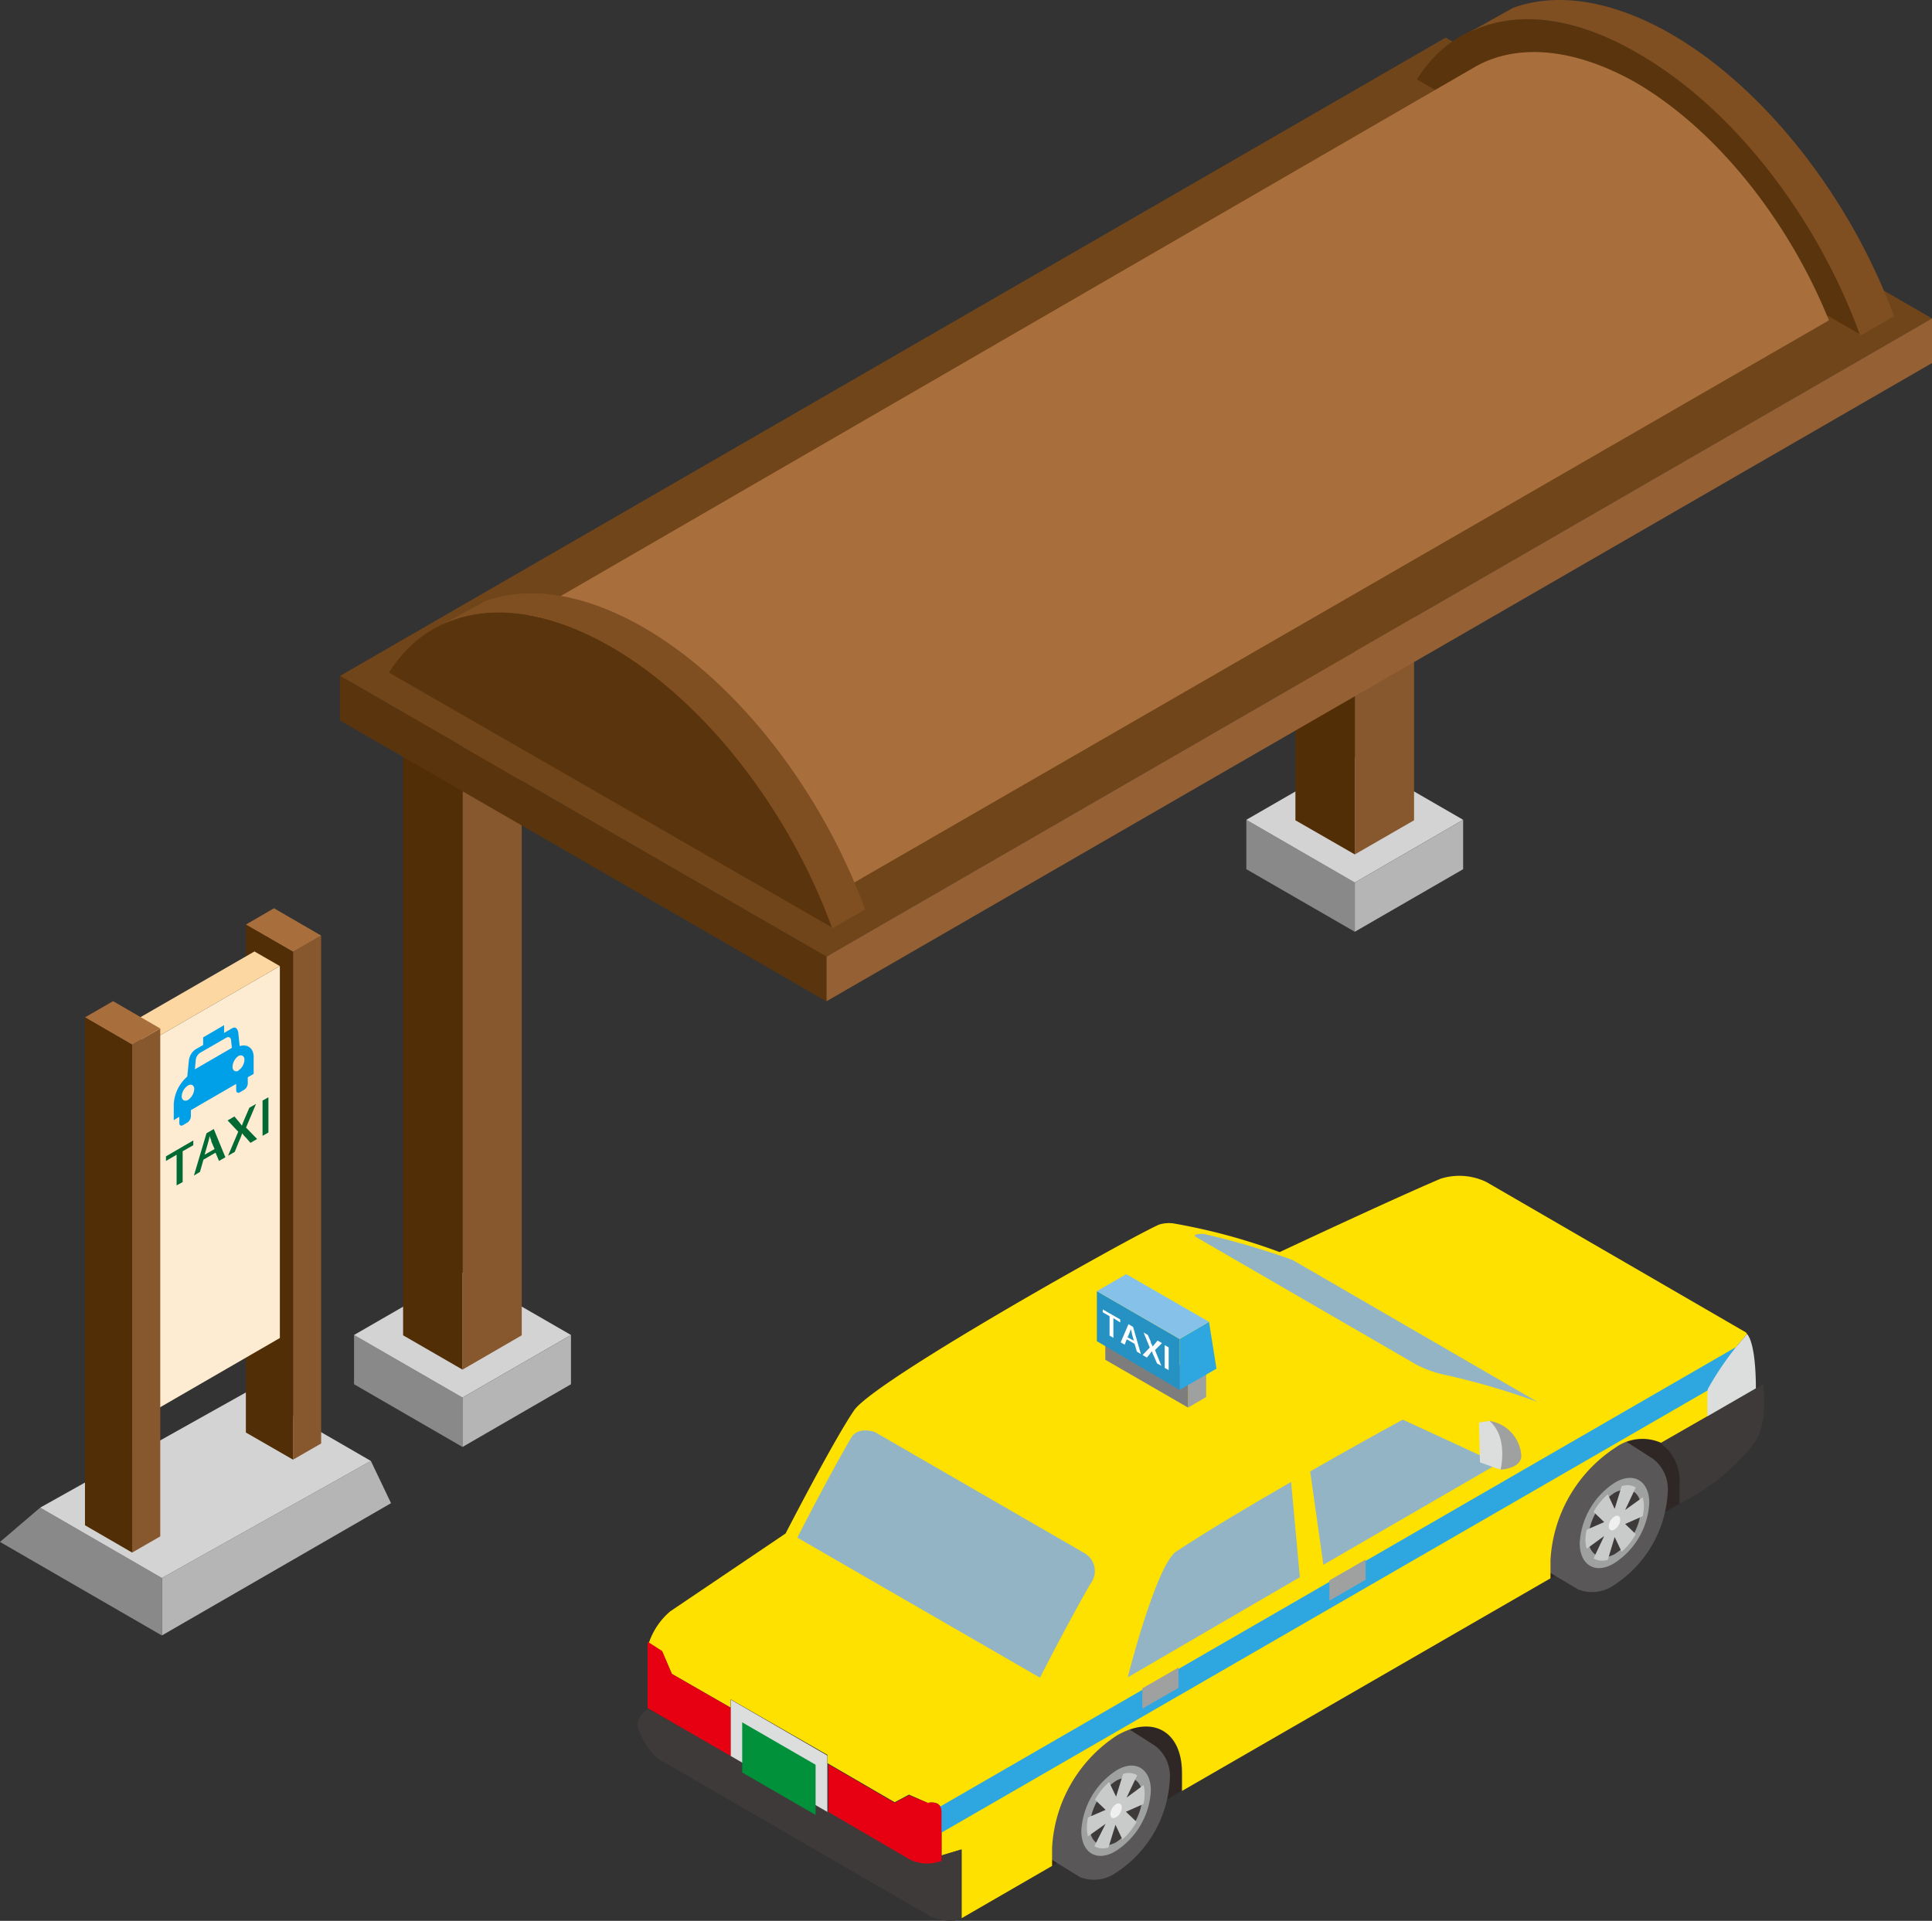 <svg xmlns="http://www.w3.org/2000/svg" viewBox="0 0 121.64 120.95"><rect x="0" y="0" width="121.64" height="120.95" fill="#333333" stroke="none"/><defs><style>.cls-1{fill:#b5b5b6;}.cls-2{fill:#898989;}.cls-3{fill:#d3d3d4;}.cls-4{fill:#87572e;}.cls-5{fill:#a86f3d;}.cls-6{fill:#522e06;}.cls-7{fill:#feecd2;}.cls-8{fill:#00a0e9;}.cls-9{fill:#006934;}.cls-10{fill:#fcd7a1;}.cls-11{fill:#2f2725;}.cls-12{fill:#595757;}.cls-13{fill:#9fa0a0;}.cls-14{fill:#3e3a39;}.cls-15{fill:#c9caca;}.cls-16{fill:#efefef;}.cls-17{fill:#ffe100;}.cls-18{fill:#2ea7e0;}.cls-19{fill:#93b4c5;}.cls-20{fill:none;}.cls-21{fill:#dcdddd;}.cls-22{fill:#e60012;}.cls-23{fill:#00913a;}.cls-24{fill:#7d7d7d;}.cls-25{fill:#2692c3;}.cls-26{fill:#86c1ea;}.cls-27{fill:#fff;}.cls-28{fill:#71451a;}.cls-29{fill:#956134;}.cls-30{fill:#5a340c;}.cls-31{fill:#7f4f21;}</style></defs><title>アセット 21</title><g id="レイヤー_2" data-name="レイヤー 2"><g id="レイヤー_1-2" data-name="レイヤー 1"><polygon class="cls-1" points="24.62 94.65 10.19 102.98 10.19 99.36 23.35 91.99 24.62 94.65"/><polygon class="cls-2" points="10.19 102.98 0 97.09 2.53 94.93 10.19 99.36 10.19 102.98"/><polygon class="cls-3" points="23.35 91.99 10.19 99.36 2.53 94.93 15.69 87.56 23.35 91.99"/><polygon class="cls-4" points="20.22 58.91 18.45 59.93 18.45 91.91 20.22 90.89 20.22 58.91"/><polygon class="cls-5" points="17.25 57.19 15.48 58.22 18.45 59.93 20.22 58.91 17.25 57.19"/><polygon class="cls-6" points="18.45 59.93 15.48 58.22 15.48 90.2 18.45 91.91 18.45 59.93"/><polygon class="cls-7" points="17.62 84.25 9.27 89.08 9.27 65.66 17.62 60.83 17.62 84.25"/><path class="cls-8" d="M15.09,65.87,15,65c-.06-.27-.19-.37-.41-.24l-.48.28v-.49l-1.32.77v.48l-.49.28a1,1,0,0,0-.41.71l-.1,1a2.48,2.48,0,0,0-.85,1.74v1l.35-.21v.39c0,.15.1.21.23.14l.27-.16a.52.52,0,0,0,.23-.4v-.39l2.85-1.65v.39c0,.15.11.21.23.14l.27-.16a.49.49,0,0,0,.23-.4v-.39l.37-.21v-1C16,66,15.58,65.72,15.09,65.87Zm-3.25,3.39c-.22.12-.4,0-.4-.23a.86.86,0,0,1,.4-.68c.21-.13.39,0,.39.22A.91.91,0,0,1,11.84,69.26Zm.43-1.93.06-.62a.61.61,0,0,1,.29-.43l1.63-.94c.16-.09.25,0,.29.09l.06.55Zm2.76.08c-.21.12-.39,0-.39-.23A.89.89,0,0,1,15,66.5c.22-.12.39,0,.39.23A.86.86,0,0,1,15,67.41Z"/><path class="cls-9" d="M12.17,72.11l-.67.38v1.94l-.38.21V72.71l-.67.39v-.29l1.72-1Z"/><path class="cls-9" d="M14.19,72.87l-.4.23-.22-.52-.76.44-.22.77-.38.23L13,71.36l.46-.27Zm-.68-.52-.2-.46c0-.12-.09-.25-.12-.37h0c0,.15-.07.34-.11.5l-.2.69Z"/><path class="cls-9" d="M16.19,71.72l-.42.24-.27-.31a2.05,2.05,0,0,1-.25-.29h0c-.06.17-.12.33-.22.55l-.25.62-.42.24L15,71.26l-.67-.71.43-.25.28.33.19.25h0c.06-.17.12-.31.19-.48l.28-.65.42-.24L15.49,71Z"/><path class="cls-9" d="M16.53,69.3l.37-.21v2.22l-.37.21Z"/><polygon class="cls-10" points="7.66 64.73 9.27 65.66 17.62 60.83 16.02 59.91 7.66 64.73"/><polygon class="cls-4" points="10.09 64.76 8.32 65.78 8.32 97.76 10.09 96.74 10.09 64.76"/><polygon class="cls-5" points="7.12 63.04 5.35 64.06 8.32 65.78 10.09 64.76 7.12 63.04"/><polygon class="cls-6" points="8.32 65.78 5.35 64.06 5.35 96.04 8.32 97.76 8.32 65.78"/><path class="cls-11" d="M101.67,91.16c2.26-1.3,4.1-.25,4.1,2.36v1.15a1.19,1.19,0,0,0-.16.08l-8,4.64V98.25A9.05,9.05,0,0,1,101.67,91.16Z"/><path class="cls-11" d="M70.29,109.28c2.26-1.3,4.09-.25,4.09,2.36v1.14L66.2,117.5v-1.13A9,9,0,0,1,70.29,109.28Z"/><path class="cls-12" d="M68,118.2a2.43,2.43,0,0,0,2.28-.29,7.45,7.45,0,0,0,3.37-5.84,2.4,2.4,0,0,0-.92-2.14l-2-1.28a2.38,2.38,0,0,0-2.42.22,7.46,7.46,0,0,0-3.37,5.84,2.36,2.36,0,0,0,1,2.21Z"/><path class="cls-13" d="M68.08,115.28c0,1.4,1,2,2.19,1.26a4.82,4.82,0,0,0,2.19-3.79c0-1.39-1-2-2.19-1.26A4.85,4.85,0,0,0,68.08,115.28Z"/><path class="cls-14" d="M68.61,115c0,1.06.74,1.49,1.66,1a3.68,3.68,0,0,0,1.66-2.87c0-1.06-.75-1.48-1.66-1A3.67,3.67,0,0,0,68.61,115Z"/><path class="cls-15" d="M69.61,114.84l-1.11.79a2.23,2.23,0,0,1-.07-.55,3.58,3.58,0,0,1,.07-.64l1.11-.48-.67-.64a4.1,4.1,0,0,1,.89-1.11l.44.92.44-1.43a1.08,1.08,0,0,1,.89.08l-.67,1.41L72,112.4a2.31,2.31,0,0,1,.07.56,3.47,3.47,0,0,1-.07.63l-1.11.49.67.64a4.44,4.44,0,0,1-.89,1.11l-.44-.93-.44,1.43a1.08,1.08,0,0,1-.89-.08Z"/><path class="cls-16" d="M69.91,114.22c0,.23.16.33.36.21a.78.78,0,0,0,.36-.62c0-.23-.16-.32-.36-.21A.79.79,0,0,0,69.91,114.22Z"/><path class="cls-12" d="M99.38,100.09a2.42,2.42,0,0,0,2.27-.3A7.42,7.42,0,0,0,105,94a2.42,2.42,0,0,0-.92-2.14l-2-1.28a2.36,2.36,0,0,0-2.41.22,7.47,7.47,0,0,0-3.38,5.85,2.32,2.32,0,0,0,1,2.2Z"/><path class="cls-13" d="M99.46,97.16c0,1.4,1,2,2.19,1.26a4.81,4.81,0,0,0,2.19-3.78c0-1.4-1-2-2.19-1.27A4.85,4.85,0,0,0,99.46,97.16Z"/><path class="cls-14" d="M100,96.86c0,1,.75,1.48,1.66,1a3.63,3.63,0,0,0,1.66-2.87c0-1.06-.74-1.48-1.66-1A3.66,3.66,0,0,0,100,96.86Z"/><path class="cls-15" d="M101,96.72l-1.1.8a1.94,1.94,0,0,1-.08-.56,2.87,2.87,0,0,1,.08-.64l1.1-.48-.67-.64a4.1,4.1,0,0,1,.9-1.11l.43.92.44-1.43a1.08,1.08,0,0,1,.89.08l-.67,1.42,1.11-.8a2.31,2.31,0,0,1,.07.56,3.47,3.47,0,0,1-.07.63l-1.11.49.67.64a4.22,4.22,0,0,1-.89,1.11l-.44-.93-.43,1.43a1.1,1.1,0,0,1-.9-.08Z"/><path class="cls-16" d="M101.29,96.11c0,.22.16.32.36.2a.78.78,0,0,0,.36-.62c0-.23-.16-.32-.36-.2A.78.78,0,0,0,101.29,96.11Z"/><path class="cls-17" d="M60.51,116.46l-1.23.37v-2.72c0-.6-.45-.66-.87-.59L57.23,113l-.9.48-4.23-2.46v-.52L46,107v.52L42.3,105.4,41.69,104l-.84-.54,0,0a4.47,4.47,0,0,1,1.35-2l7.26-4.9s3-5.83,4.31-7.75S71.66,77.63,73,77.1a2.15,2.15,0,0,1,.86-.07,38,38,0,0,1,6.71,1.81s7-3.29,10.13-4.62a3.92,3.92,0,0,1,2.89.21l16.2,9.39,0,0A.41.41,0,0,1,110,84a19.11,19.11,0,0,0-2.47,3.46c0,.25,0,1,0,1.72l-2.92,1.68a2.91,2.91,0,0,0-2.9.29,9.05,9.05,0,0,0-4.09,7.09v1.14l-23.2,13.39v-1.14c0-2.61-1.83-3.66-4.09-2.36a9,9,0,0,0-4.09,7.09v1.13l-5.69,3.29v-4.33Z"/><polygon class="cls-18" points="58.87 115.63 109.68 86.3 109.68 84.6 58.87 113.94 58.87 115.63"/><path class="cls-14" d="M111,87.15s.37,2.48-.56,3.73a13.24,13.24,0,0,1-4.7,3.79V93.52a2.89,2.89,0,0,0-1.2-2.65l6-3.44Z"/><path class="cls-19" d="M88.32,89.39l6,2.77-11,6.37-.83-5.88C84.7,91.38,86.81,90.21,88.32,89.39Z"/><path class="cls-19" d="M71,105.62s1.72-6.83,3-7.89c1.94-1.28,4.63-2.89,7.29-4.42l.55,6Z"/><path class="cls-20" d="M81.33,93.31c.38-.23.77-.45,1.15-.66l.83,5.88-1.43.82Z"/><path class="cls-21" d="M107.52,87.47A19.11,19.11,0,0,1,110,84c.59.7.55,3.42.55,3.42l-3.05,1.76C107.49,88.43,107.49,87.72,107.52,87.47Z"/><polygon class="cls-13" points="83.7 100.79 85.98 99.47 85.98 98.2 83.7 99.51 83.7 100.79"/><polygon class="cls-13" points="71.92 107.59 74.2 106.28 74.2 105 71.92 106.31 71.92 107.59"/><path class="cls-14" d="M58.19,117.16l2.32-.7v4.33c-.58.38-1.78,0-2.16-.25l-16.94-9.81a4.4,4.4,0,0,1-1.26-2c-.18-.46.62-1.13.62-1.13Z"/><polygon class="cls-22" points="40.77 103.37 41.69 103.96 42.3 105.4 46.01 107.54 46.01 110.57 40.77 107.55 40.77 103.37"/><path class="cls-22" d="M56.33,113.52l.9-.48,1.18.48c.42-.07.87,0,.87.59v3.06a2.45,2.45,0,0,1-2.13-.16l-5-2.92v-3Z"/><polygon class="cls-21" points="52.09 110.54 52.09 114.09 46.01 110.57 46.01 107.02 52.09 110.54"/><polygon class="cls-23" points="51.35 114.28 46.73 111.61 46.73 108.45 51.35 111.12 51.35 114.28"/><path class="cls-19" d="M68.66,99.72c-1.43,2.47-3.18,5.92-3.18,5.92L50.2,96.82s1.94-3.81,3.39-6.29c.44-.75,1.49-.36,1.49-.36l13.19,7.62A1.3,1.3,0,0,1,68.66,99.72Z"/><path class="cls-19" d="M75.35,77.92l13.81,8a7.25,7.25,0,0,0,2,.69,47.63,47.63,0,0,1,5.64,1.66L81.39,79.34a48,48,0,0,0-5.63-1.65S74.91,77.67,75.35,77.92Z"/><polygon class="cls-13" points="74.8 88.63 75.94 87.97 75.94 85.59 74.8 86.25 74.8 88.63"/><polygon class="cls-24" points="69.59 85.62 74.8 88.63 74.8 86.25 69.59 83.24 69.59 85.62"/><polygon class="cls-18" points="74.27 87.52 76.59 86.18 76.12 83.23 74.27 84.31 74.27 87.52"/><polygon class="cls-25" points="74.27 87.52 69.06 84.45 69.06 81.3 74.27 84.31 74.27 87.52"/><polygon class="cls-26" points="74.27 84.31 69.06 81.3 70.91 80.23 76.12 83.23 74.27 84.31"/><path class="cls-21" d="M94.46,92.54l-1.28-.46-.06-2.51.66-.1S95.41,89.94,94.46,92.54Z"/><path class="cls-13" d="M93.78,89.47a2.37,2.37,0,0,1,2,2.15s.15.78-1.29.92C94.46,92.54,95,90.53,93.78,89.47Z"/><path class="cls-27" d="M70.53,83.27,70.1,83v1.24l-.24-.14V82.88l-.43-.25v-.18l1.1.63Z"/><path class="cls-27" d="M71.83,85.26l-.25-.15-.15-.5-.49-.28-.13.34-.25-.15.49-1.14.29.17Zm-.44-.84L71.27,84c0-.11-.06-.22-.08-.32h0a2,2,0,0,1-.07.23l-.13.3Z"/><path class="cls-27" d="M73.12,86l-.27-.15-.18-.41c-.07-.15-.11-.25-.15-.36h0l-.14.19-.17.21-.27-.16.45-.47L72,83.9l.27.16.18.41c0,.12.09.21.13.32h0a1.09,1.09,0,0,1,.13-.17l.17-.21.28.16-.44.44Z"/><path class="cls-27" d="M73.33,84.7l.25.14v1.43l-.25-.14Z"/><polygon class="cls-2" points="22.29 87.16 29.12 91.11 29.12 88 22.29 84.06 22.29 87.16"/><polygon class="cls-3" points="22.29 84.06 29.12 88 35.95 84.06 29.12 80.12 22.29 84.06"/><polygon class="cls-4" points="29.12 86.24 32.85 84.08 32.85 43.1 29.12 45.25 29.12 86.24"/><polygon class="cls-1" points="29.12 91.11 35.95 87.16 35.95 84.06 29.12 88 29.12 91.11"/><polygon class="cls-6" points="25.38 84.08 29.12 86.24 29.12 45.25 25.38 43.1 25.38 84.08"/><polygon class="cls-2" points="78.47 54.73 85.3 58.67 85.3 55.57 78.47 51.62 78.47 54.73"/><polygon class="cls-3" points="78.47 51.62 85.3 55.57 92.12 51.62 85.3 47.68 78.47 51.62"/><polygon class="cls-4" points="85.3 53.8 89.03 51.65 89.03 10.66 85.3 12.82 85.3 53.8"/><polygon class="cls-1" points="85.3 58.67 92.12 54.73 92.12 51.62 85.3 55.57 85.3 58.67"/><polygon class="cls-6" points="81.56 51.65 85.3 53.8 85.3 12.82 81.56 10.66 81.56 51.65"/><polygon class="cls-28" points="21.41 42.56 52.03 60.24 121.64 20.05 91.02 2.37 21.41 42.56"/><polygon class="cls-29" points="52.03 63.05 121.64 22.86 121.64 20.05 52.03 60.24 52.03 63.05"/><polygon class="cls-30" points="21.41 45.37 52.03 63.05 52.03 60.24 21.41 42.56 21.41 45.37"/><path class="cls-30" d="M89.21,5c2.64-4.24,7.9-5.13,14-1.64s11.3,10.46,14,17.75Z"/><path class="cls-31" d="M117.11,21.1c-2.65-7.29-7.9-14.26-14-17.75C99.09,1,95.38.64,92.58,2L95.25.5c2.72-1,6.19-.53,10,1.66,6,3.49,11.31,10.45,14,17.75l-2.07,1.19h0Z"/><path class="cls-5" d="M31.33,39.83,92.94,4.17c2.57-1.42,6.09-1.19,10,1,5.18,3,9.7,8.8,12.21,15l-62.41,36L28.3,42.17A7,7,0,0,1,31.33,39.83Z"/><path class="cls-30" d="M24.49,42.35c2.65-4.23,7.9-5.13,14-1.64s11.31,10.46,14,17.75Z"/><path class="cls-31" d="M38.44,40.71c-4.07-2.35-7.77-2.7-10.57-1.4l2.67-1.45c2.72-1,6.19-.53,10,1.66C46.56,43,51.81,50,54.47,57.27L52.4,58.46C49.75,51.17,44.49,44.2,38.44,40.71Z"/></g></g></svg>